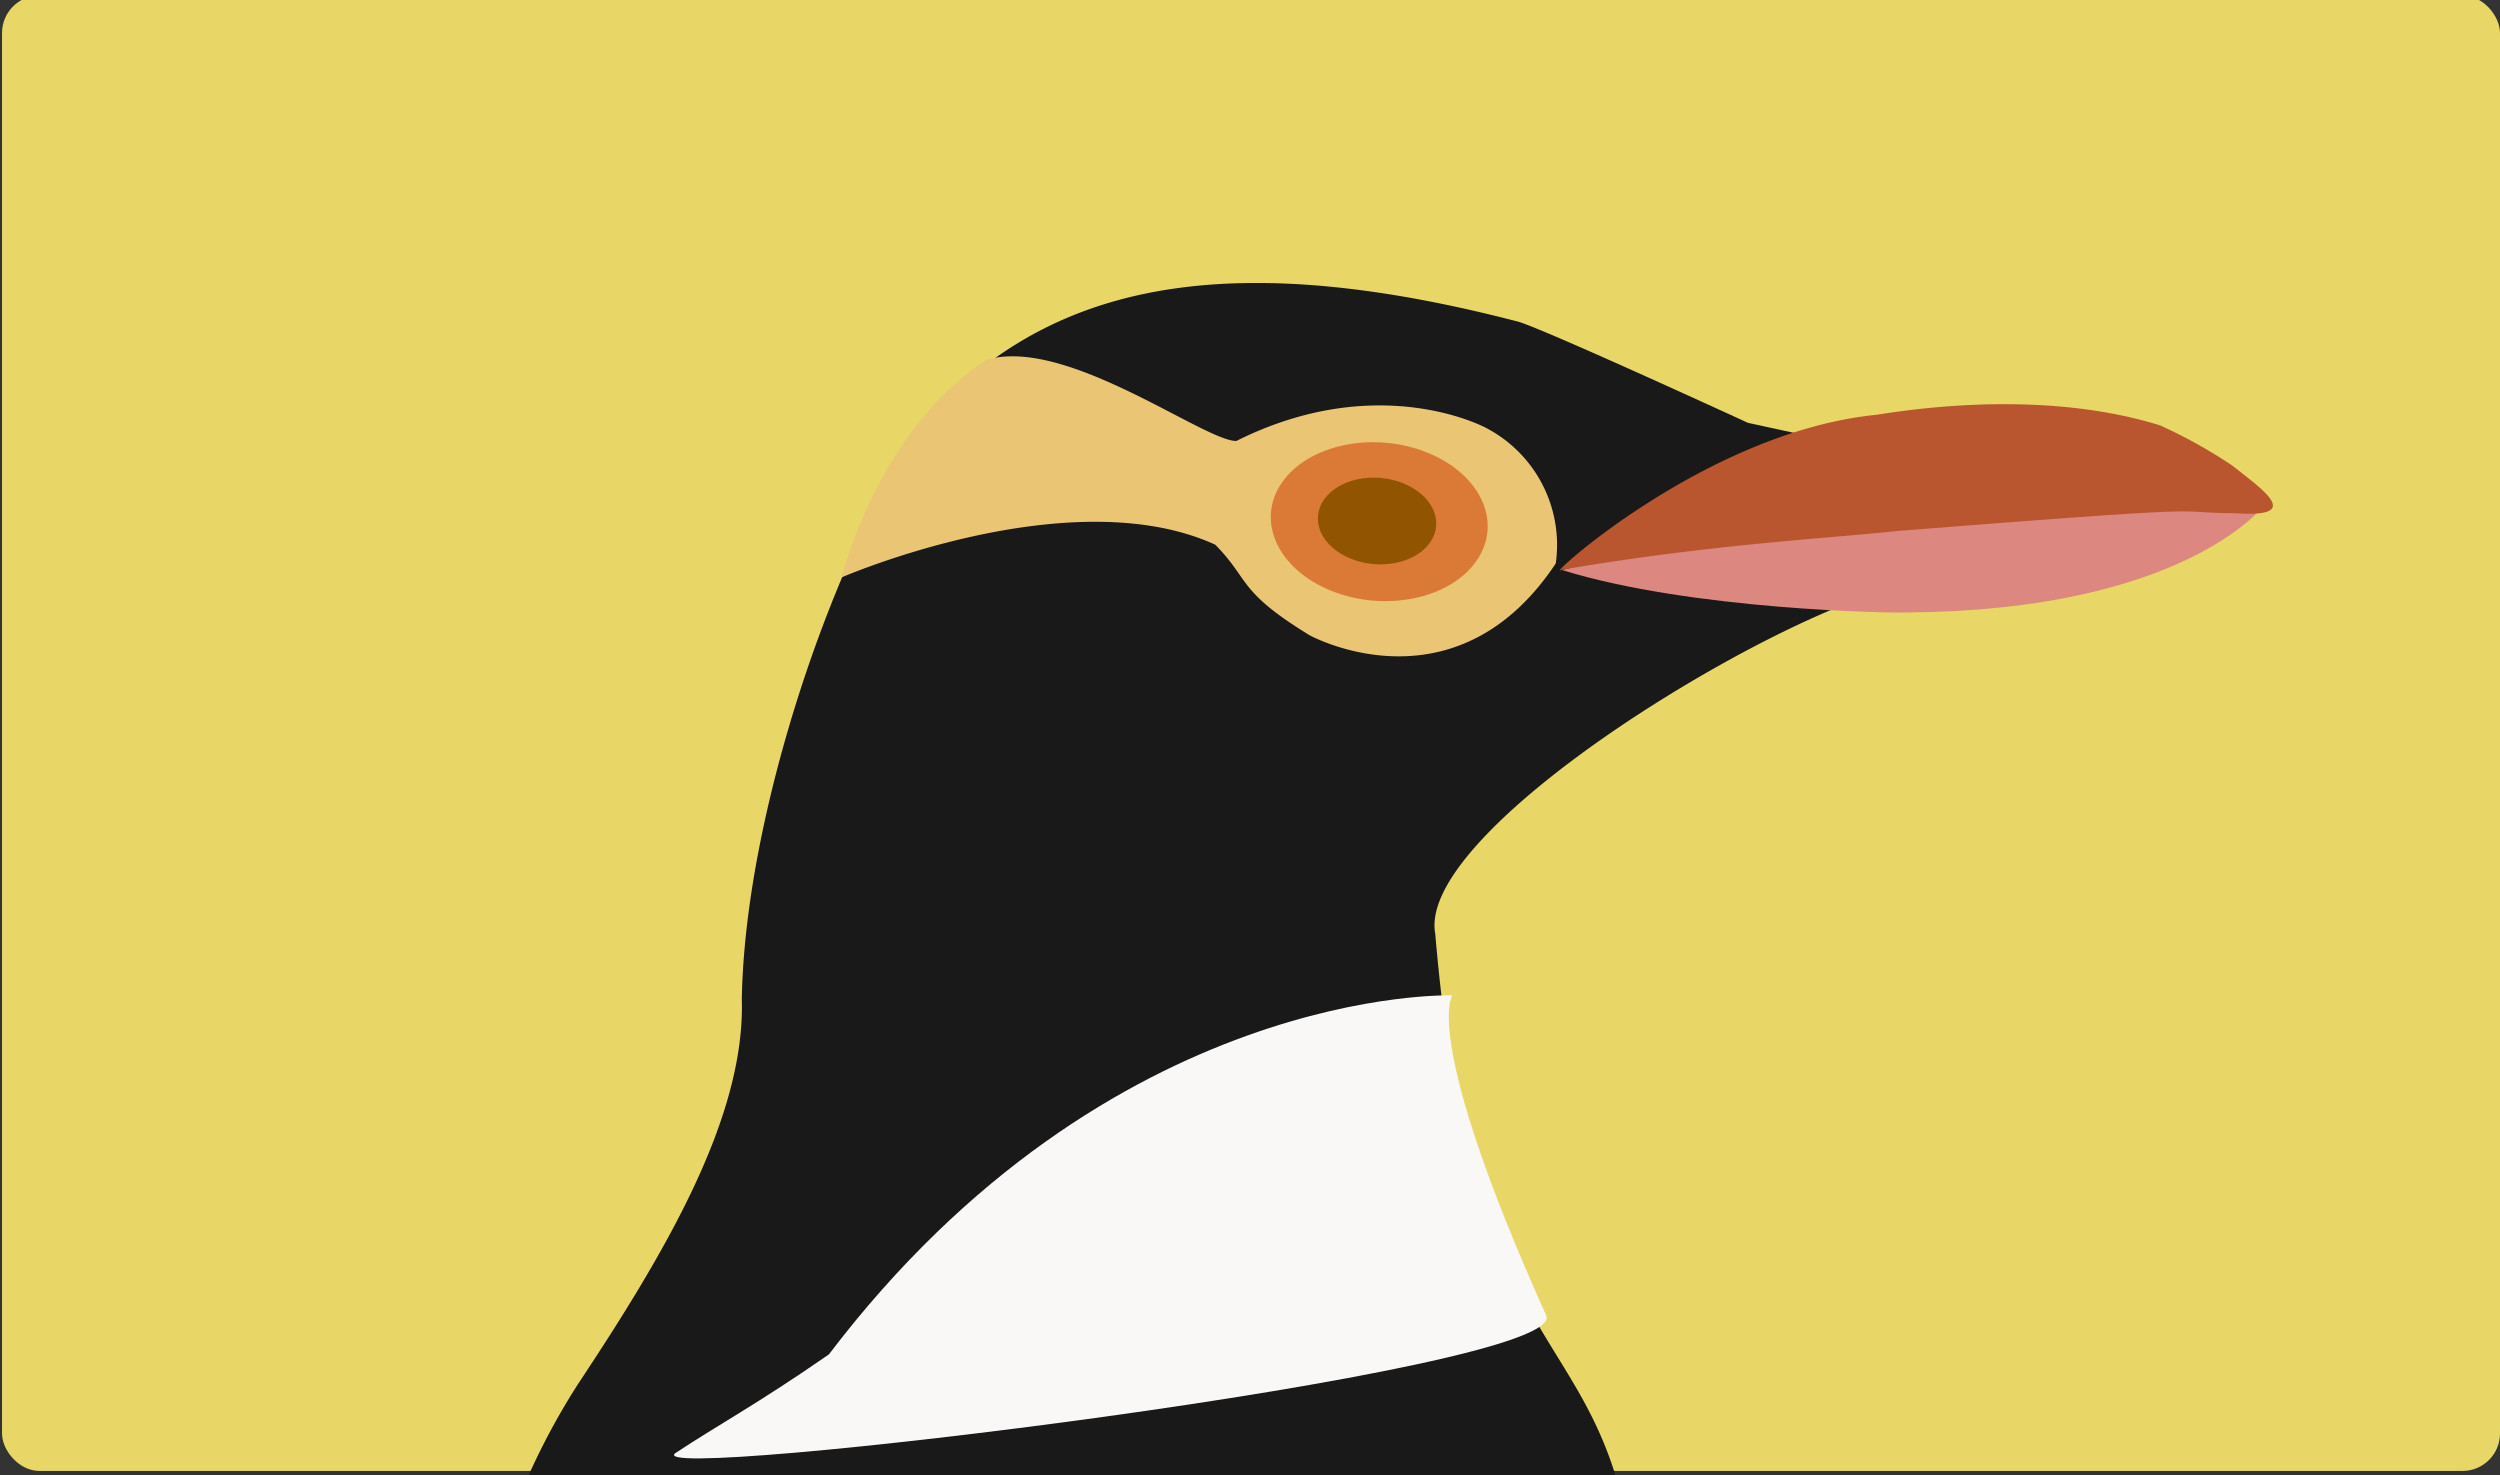 <svg xmlns="http://www.w3.org/2000/svg" xmlns:xlink="http://www.w3.org/1999/xlink" viewBox="314 34 200 118">
  <rect x="314" y="34" width="200" height="118" fill="#333333" stroke="none"/>
  <defs>
    <style>
      .cls-1 {
        clip-path: url(#clip-logo);
      }

      .cls-2 {
        fill: #e8d766;
      }

      .cls-3 {
        fill: #191919;
      }

      .cls-4 {
        fill: #faf7f7;
      }

      .cls-5 {
        fill: #eac574;
      }

      .cls-6 {
        fill: #da7a36;
      }

      .cls-7 {
        fill: #915400;
      }

      .cls-8 {
        fill: #dd8781;
      }

      .cls-9 {
        fill: #b95630;
      }
    </style>
    <clipPath id="clip-logo">
      <rect x="314" y="34" width="200" height="118"/>
    </clipPath>
  </defs>
  <g id="logo" class="cls-1">
    <g id="group-1" transform="translate(305 24)">
      <rect id="rectangle-40" class="cls-2" width="199.838" height="118.039" rx="3" transform="translate(9.162 9.637)"/>
      <path id="path-151" class="cls-3" d="M102.018,13.3S86.454,5.122,84.133,4.271C62.59-2.564,48.984-.931,38.974,7.279c-7.144,5.244-18.5,30.066-19.746,47.846-.208,9.532-7.3,20.089-14.685,30.052A55.729,55.729,0,0,0,0,92.677c47.942,3.278,31.689,1.946,87.131,4.566C84.064,84.484,75.915,84.009,74.9,52.793c-1.181-9.106,33.747-27.009,41.341-26.007L112.12,16.063Z" transform="translate(46.258 35.883) rotate(-3)"/>
      <path id="path-156" class="cls-4" d="M64.109.048S36.857-2.307,12.792,26.122C6.838,29.805,3.54,31.34.151,33.346c-3.989,2.354,72.2-2.8,70.1-7.362C61.4,3.191,64.109.048,64.109.048Z" transform="translate(61.169 92.936) rotate(-3)"/>
      <path id="path-157" class="cls-5" d="M52.1,7.714s-8.3-5.111-20,0C29.518,7.6,18.848-1.44,12.442.2,3.437,5.432,0,16.959,0,16.959S18.65,10,29.979,15.912c2.641,2.974,1.564,3.8,7.19,7.651,2.248,1.3,12.148,5.759,19.937-4.727A10.555,10.555,0,0,0,52.1,7.714Z" transform="translate(75.448 39.254) rotate(-3)"/>
      <path id="ellipse-18" class="cls-6" d="M7.6,13.426c4.607-.495,8.691-3.887,9.121-7.578S13.766-.434,9.158.061.467,3.948.037,7.639,2.993,13.921,7.6,13.426Z" transform="translate(115.106 41.846) rotate(28)"/>
      <path id="ellipse-18-2" data-name="ellipse-18" class="cls-7" d="M4.148,7.328c2.515-.27,4.744-2.122,4.979-4.136S7.514-.237,5,.033.255,2.155.02,4.169,1.633,7.6,4.148,7.328Z" transform="translate(116.855 46.284) rotate(28)"/>
      <path id="path-98" class="cls-8" d="M56.05,0S49.589,8.275,27.712,8.427C26.453,8.5,10.381,8.244,0,5.035.434,5.034,13.5.479,49.547.01,49.557.019,56.05,0,56.05,0Z" transform="translate(133.954 50.567)"/>
      <path id="path-97" class="cls-9" d="M.109,13.256c-1.433.871,11.49-11,25.133-12.4C26.534.7,37.949-1.441,48.034,1.7a40.034,40.034,0,0,1,5.817,3.247c2.183,1.765,5.833,4.171.2,3.776-5.913-.042.621-.754-26.952,1.412C21.788,10.714,11.961,11.208.109,13.256Z" transform="translate(133.788 42.336)"/>
    </g>
  </g>
</svg>
